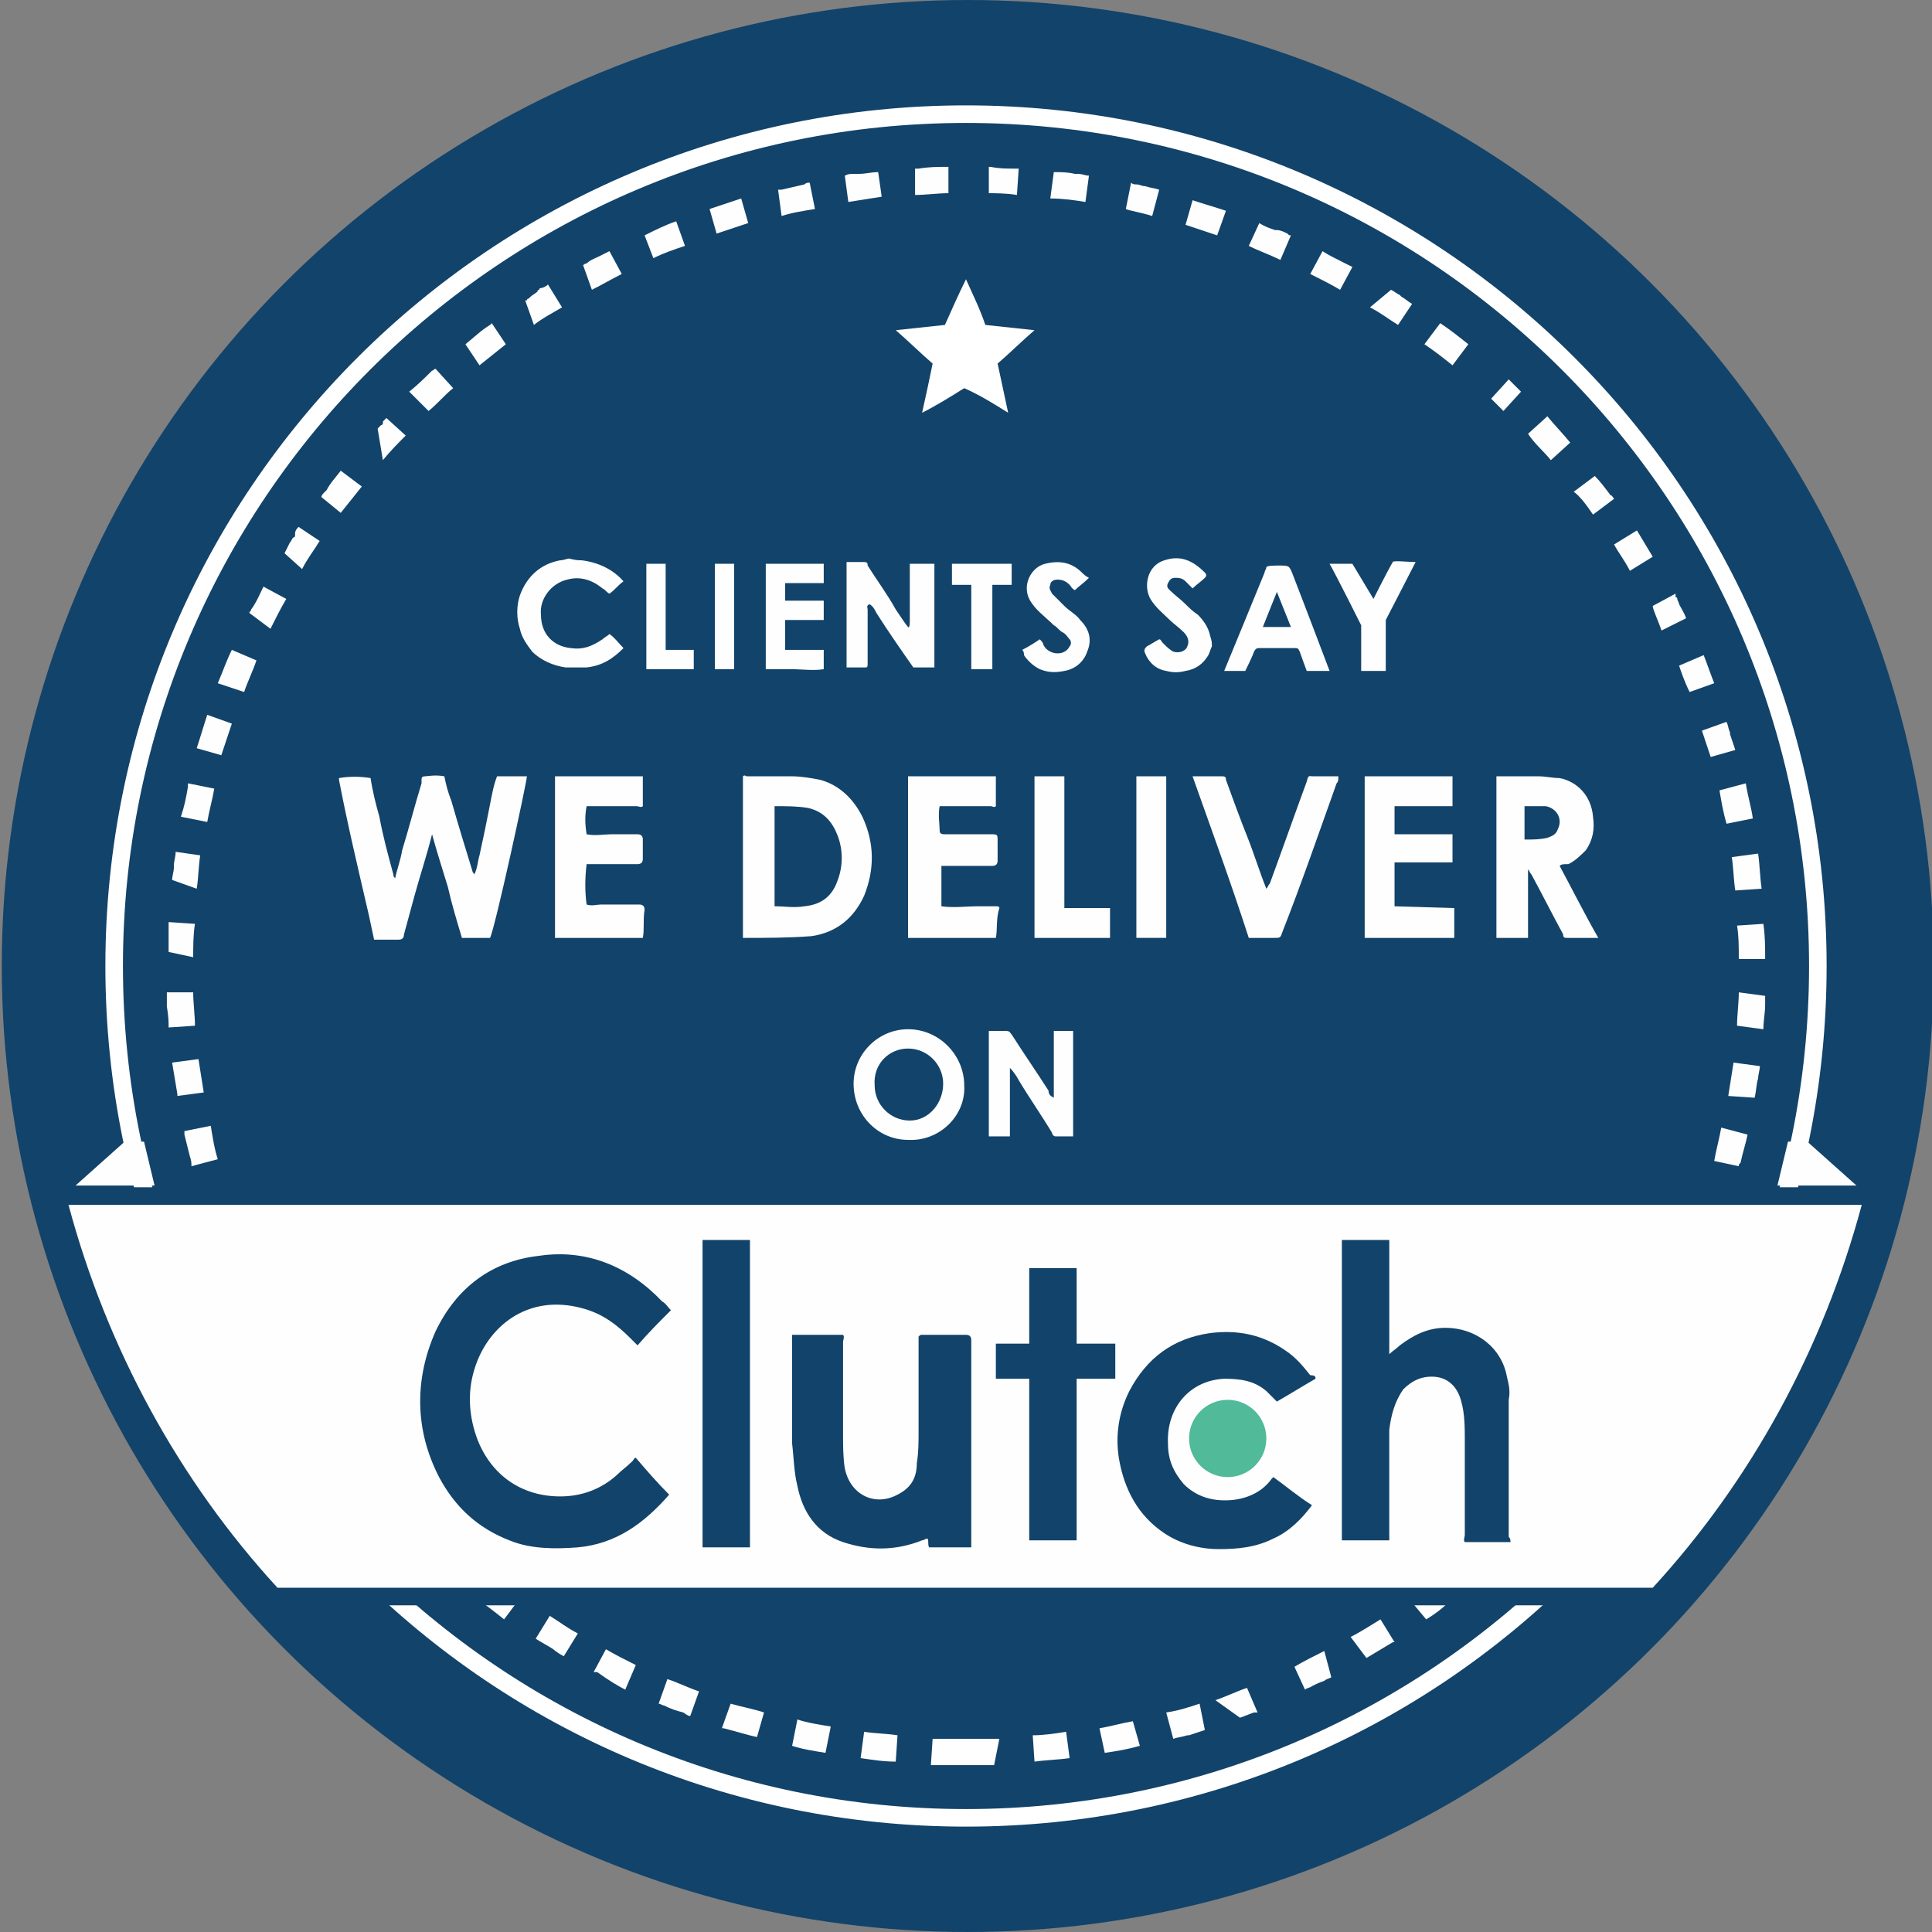 <svg xmlns="http://www.w3.org/2000/svg" id="Слой_1" x="0" y="0" viewBox="0 0 110 110" xml:space="preserve"><rect x="0" y="0" width="110" height="110" fill="#808080" stroke="none"/><style>.st0{fill:#12436a}.st1{fill:#fff}.st2{fill:#fefefe}</style><circle class="st0" cx="55.1" cy="55" r="55"/><path class="st1" d="M55 7c26.5 0 48 21.5 48 48s-21.5 48-48 48S7 81.5 7 55 28.5 7 55 7m0-1C28 6 6 27.9 6 55s21.9 49 49 49 49-21.9 49-49S82 6 55 6z"/><path class="st2" d="M55 100.5V99h-1.9l-.1 1.5h2c-.1 0-.1 0 0 0-.1 0-.1 0 0 0-.1 0-.1 0 0 0-.1 0-.1 0 0 0-.1 0-.1 0 0 0zm-4-.2l.1-1.5c-.6-.1-1.3-.1-1.9-.2l-.2 1.5c.7.1 1.3.2 2 .2zm-4-.5l.3-1.5c-.6-.1-1.3-.2-1.9-.4l-.3 1.5c.6.2 1.3.3 1.9.4zm-3.9-.9l.4-1.4c-.6-.2-1.2-.3-1.9-.5l-.5 1.4h.1c.8.2 1.4.4 1.9.5zm-3.8-1.2l.5-1.4c-.6-.2-1.2-.5-1.8-.7l-.5 1.4c.1 0 .2.1.3.1.4.2.7.3 1.1.4.3.2.3.2.4.2zm-3.7-1.5l.6-1.4c-.6-.3-1.2-.6-1.7-.9l-.7 1.3h.2c.7.5 1.2.8 1.6 1zm-3.5-1.9l.8-1.3c-.6-.3-1.1-.7-1.6-1l-.8 1.3c.3.2.7.4 1 .6.1.1.4.3.6.4zm-3.4-2.1l.9-1.2c-.5-.4-1-.8-1.6-1.2l-.9 1.2c.6.4 1.1.8 1.6 1.2 0-.1 0 0 0 0zm-3.1-2.5l1-1.1c-.5-.4-1-.8-1.4-1.3l-1 1.1c.3.3.7.6 1 .9.1.2.2.3.4.4zm-3-2.7l1.1-1.1c-.5-.5-.9-.9-1.3-1.4l-1.1 1s0 .1.1.1c.4.5.8 1 1.2 1.4zM20 84l1.2-1-1.2-1.5-1.2.9c.1.1.2.3.3.4l.1.1c.2.5.5.8.8 1.1zm-2.5-3.2l1.2-.9c-.4-.5-.7-1.1-1.1-1.6l-1.3.8s0 .1.1.1c.5.6.8 1.1 1.1 1.6zm-2.1-3.4l1.3-.7c-.3-.6-.6-1.1-.9-1.7l-1.3.7c.1.1.1.2.2.3v.1c.3.5.5.9.7 1.3zm-1.8-3.5l1.4-.6c-.3-.6-.5-1.2-.8-1.8l-1.4.6c0 .1.1.1.1.2v.1s0 .1.1.1v.1c.3.7.5 1 .6 1.3zm-1.5-3.7l1.4-.5-.6-1.8-1.4.4v.6c.5 1 .5 1.1.6 1.3zm-1.2-3.8l1.5-.4c-.2-.6-.3-1.3-.4-1.9l-1.5.3v.2l.3 1.2c.1.3.1.4.1.6zm-.8-4l1.5-.2c-.1-.6-.2-1.3-.3-1.9l-1.5.2.3 1.8v.1zm-.5-3.9l1.5-.1c0-.6-.1-1.3-.1-1.9H9.5v.8c.1.6.1.9.1 1.2zm1.4-4c0-.6 0-1.3.1-1.9l-1.5-.1v1.7l1.4.3zm.2-3.9c.1-.6.1-1.3.2-1.9l-1.4-.2c0 .3-.1.5-.1.8v.1c0 .2-.1.5-.1.7l1.4.5zm.6-3.8c.1-.6.3-1.3.4-1.9l-1.5-.3v.2c-.1.6-.2 1.1-.4 1.7l1.5.3zm.8-3.8l.6-1.8-1.4-.5c-.2.6-.4 1.3-.6 1.9l1.4.4zm1.3-3.6c.2-.6.5-1.2.7-1.8l-1.4-.6c-.3.6-.5 1.2-.8 1.9l1.5.5zm1.5-3.6c.3-.6.6-1.2.9-1.7l-1.3-.7c-.2.4-.4.9-.7 1.3 0 .1-.1.1-.1.2l1.2.9zm1.8-3.4c.3-.6.7-1.1 1-1.6L17 30c-.1.1-.2.2-.2.4v.1s0 .1-.1.1c-.1.1-.1.2-.2.3l-.3.6 1 .9zm2.2-3.2l1.2-1.5-1.2-.9c-.3.4-.6.7-.8 1.1l-.1.1c-.1.1-.2.2-.2.3l1.1.9zm2.4-3c.4-.5.9-1 1.3-1.4l-1.1-1-.1.1-.1.1v.1s0 .1-.1.1l-.1.1-.1.1.3 1.8zm2.6-2.8c.5-.4.9-.9 1.4-1.3l-1-1.1c-.1 0-.1.1-.2.1-.4.4-.8.8-1.3 1.2l1.1 1.1zm2.9-2.6l1.5-1.2-.8-1.2-.1.1c-.5.3-.9.7-1.4 1.1l.8 1.2zm3.1-2.3c.5-.4 1.1-.7 1.6-1l-.8-1.3c-.1.1-.3.2-.4.2 0 0-.1 0-.1.1 0 0-.1 0-.1.1-.1.1-.3.2-.4.3l-.1.1s-.1 0-.1.1h-.1l.5 1.4zm3.3-2c.6-.3 1.1-.6 1.7-.9l-.7-1.3-.6.3c-.2.1-.5.2-.7.4-.1 0-.2.1-.2.1l.5 1.4zm3.5-1.8c.6-.3 1.2-.5 1.8-.7l-.5-1.4c-.6.2-1.2.5-1.8.8l.5 1.3zm3.6-1.4l1.8-.6-.4-1.4-1.8.6.4 1.4zm3.7-1c.6-.2 1.3-.3 1.9-.4l-.3-1.5c-.1 0-.2 0-.3.1-.4.1-.9.2-1.3.3h-.2l.2 1.5zm3.8-.8c.6-.1 1.3-.2 1.9-.3L50 9.8c-.4 0-.7.1-1.1.1h-.3c-.2 0-.3 0-.5.1l.2 1.5zm3.8-.4c.6 0 1.3-.1 1.9-.1V9.5c-.6 0-1.1 0-1.7.1h-.2v1.5zm5.8 0l.1-1.5h-.2c-.5 0-.9 0-1.4-.1h-.1V11c.3 0 1 0 1.6.1zm3.9.4L62 10c-.2 0-.4-.1-.6-.1h-.2c-.4-.1-.8-.1-1.2-.1l-.2 1.5c.7 0 1.4.1 2 .2zm3.8.8l.4-1.5c-.3-.1-.5-.1-.8-.2-.2 0-.3-.1-.5-.1-.1 0-.2 0-.3-.1l-.3 1.5c.2.1.9.2 1.5.4zm3.7 1.1l.5-1.4c-.6-.2-1.3-.4-1.9-.6l-.4 1.4 1.8.6zm3.6 1.4l.6-1.4c-.1 0-.1 0-.2-.1-.2-.1-.4-.2-.6-.2h-.1c-.3-.1-.6-.2-.9-.4l-.6 1.3c.6.3 1.2.5 1.8.8zm3.4 1.7l.7-1.3-.6-.3c-.4-.2-.8-.4-1.1-.6l-.7 1.3c.6.3 1.2.6 1.7.9zm3.3 2l.8-1.2c-.2-.1-.4-.3-.6-.4l-.1-.1c-.2-.1-.3-.2-.5-.3l-1.2 1c.6.3 1.1.7 1.6 1zm3.1 2.3l.9-1.2c-.5-.4-1-.8-1.6-1.2l-.9 1.2c.6.4 1.1.8 1.6 1.2zm2.9 2.6l1-1.1-.1-.1-.1-.1-.1-.1-.1-.1-.3-.3-1 1.1.7.7zm2.7 2.8l1.1-1c-.4-.5-.9-1-1.3-1.5l-1.1 1c.4.6.9 1 1.3 1.5zm2.4 3.1l1.2-.9c-.1-.1-.1-.2-.2-.2-.3-.4-.6-.8-.9-1.1l-1.2.9c.3.2.7.7 1.1 1.3zm2.1 3.2l1.3-.8-.9-1.5-1.3.8c.2.4.6.9.9 1.5zm1.8 3.4l1.4-.7c-.1-.3-.3-.6-.4-.8 0-.1-.1-.2-.1-.3 0 0 0-.1-.1-.1v-.2l-1.3.7c0 .2.3.8.5 1.4zm1.6 3.5l1.4-.5c-.2-.5-.4-1.1-.6-1.6l-1.4.6c.1.3.3.9.6 1.5zm1.2 3.7l1.4-.4-.3-.9v-.1c-.1-.2-.1-.4-.2-.6l-1.4.5.5 1.5zm.9 3.8l1.5-.3c-.1-.7-.3-1.3-.4-2l-1.5.4c.1.6.2 1.2.4 1.9zm.5 3.8l1.5-.1c-.1-.7-.1-1.3-.2-2l-1.5.2c.1.6.1 1.3.2 1.9zm.2 3.9h1.5c0-.7 0-1.3-.1-2l-1.5.1c.1.6.1 1.2.1 1.9zm1.4 4c0-.1 0-.1 0 0 0-.1 0-.1 0 0 0-.1 0-.1 0 0 0-.1 0-.1 0 0 0-.1 0-.1 0 0 0-.1 0-.1 0 0 0-.1 0-.1 0 0 0-.1 0-.1 0 0 0-.5.1-.9.1-1.4v-.5l-1.5-.2c0 .6-.1 1.3-.1 1.9l1.5.2zm-.5 3.9c.1-.4.1-.8.2-1.1 0-.2.1-.5.1-.7l-1.5-.2c-.1.6-.2 1.3-.3 1.9l1.5.1zm-.9 3.9c0-.1 0-.1.1-.2.1-.5.3-1.1.4-1.6l-1.5-.4c-.1.6-.3 1.3-.4 1.9l1.4.3zm-1.1 3.9c0-.1.1-.3.1-.4v-.2c.1-.4.2-.7.3-1.1l-1.4-.4-.6 1.8 1.6.3zM96.4 74s0-.1.1-.1v-.2c.1-.3.3-.7.4-1 0 0 0-.1.1-.1l-1.4-.6c-.2.6-.5 1.2-.8 1.8l1.6.2zm-1.9 3.5c.3-.6.6-1.2 1-1.8l-1.3-.7c-.3.6-.6 1.1-.9 1.7l1.2.8zm-2.1 3.4s0-.1 0 0c0-.1 0-.1 0 0 .1-.1.1-.1 0 0 .1-.1.1-.1 0 0 .1-.1.1-.1 0 0 .1-.1.1-.1 0 0 .4-.6.8-1.1 1.1-1.7l-1.3-.8c-.3.5-.7 1.1-1.1 1.6l1.3.9zM90 84.1c0-.1.1-.1.1-.2l.9-1.2-1-1.1-1.2 1.5 1.2 1zM87.3 87l.3-.3c.3-.4.7-.7 1-1.1l-1.1-1c-.4.5-.9.9-1.3 1.4l1.1 1zm-2.9 2.8c.1-.1.2-.1.2-.2.2-.2.4-.4.7-.6l.1-.1.1-.1-1-1.1c-.5.4-1 .9-1.4 1.3l1.3.8zm-3.2 2.4c.5-.3.9-.6 1.3-1 .1 0 .1-.1.2-.1l-.9-1.2c-.5.4-1 .8-1.6 1.1l1 1.2zm-3.4 2.2l1.5-.9h.1l-.8-1.3c-.5.3-1.1.7-1.7 1l.9 1.2zm-3.5 1.8c.1-.1.3-.1.4-.2.2-.1.4-.2.7-.3.1-.1.2-.1.4-.2l-.4-1.5c-.6.3-1.2.6-1.7.9l.6 1.3zm-3.7 1.6c.3-.1.5-.2.8-.3h.2l-.6-1.4c-.6.2-1.2.5-1.8.7l1.4 1zM66.8 99c.3-.1.5-.1.8-.2h.1l.9-.3-.3-1.5c-.6.2-1.2.4-1.9.5l.4 1.5zm-3.9.8c.7-.1 1.3-.2 2-.4l-.4-1.4c-.6.1-1.3.3-1.9.4l.3 1.4zm-4 .5c.7-.1 1.3-.1 2-.2l-.2-1.5c-.6.1-1.3.2-1.9.2l.1 1.5zm-3.9.2c.1 0 .1 0 0 0 .1 0 .1 0 0 0 .1 0 .1 0 0 0 .1 0 .1 0 0 0 .1 0 .1 0 0 0h1.6l.3-1.5H55v1.5zM8.2 65H7.1l-2.8 2.5h4.5zm93.6 0h1.1l2.8 2.5h-4.5zM25.3 44.2c.1.5.2.9.4 1.4.4 1.4.8 2.7 1.2 4 0 .1.1.1.1.2.2-.4.2-.8.3-1.1.1-.5.2-.9.3-1.4l.3-1.5c.1-.5.2-1.1.4-1.6H30c0 .3-1.8 8.6-2.1 9.2h-1.6c-.3-1-.6-2-.8-2.9-.3-1-.6-1.9-.9-3-.3 1.2-.7 2.4-1 3.5-.2.7-.4 1.5-.6 2.2 0 .2-.1.3-.3.3h-1.4c-.1-.5-.2-.9-.3-1.4-.6-2.6-1.2-5.1-1.7-7.7v-.1c.6-.1 1.2-.1 1.8 0 .1.7.3 1.5.5 2.2.2 1.1.5 2.2.8 3.3 0 .1 0 .1.1.2.1-.5.3-1 .4-1.6.4-1.3.7-2.5 1.1-3.8v-.2c0-.1 0-.2.2-.2.1 0 .6-.1 1.1 0zm17 0c.1-.1.2 0 .2 0h2.6c.5 0 1.1.1 1.6.2 1.1.3 1.9 1.1 2.4 2.1.7 1.5.7 3 .1 4.5-.6 1.3-1.6 2.1-3 2.3-1.3.1-2.6.1-3.9.1v-9.2zm46.5 5.1c.7 1.3 1.4 2.7 2.2 4.1h-1.8c-.2 0-.2-.1-.2-.2-.6-1.1-1.2-2.3-1.8-3.4-.1-.1-.1-.2-.2-.3v3.9h-1.8v-9.2h2.4c.4 0 .8.1 1.2.1 1 .2 1.8 1 1.9 2.2.1.7 0 1.3-.4 1.9-.3.3-.6.6-1 .8-.3 0-.4 0-.5.1zm-6 2.4v1.7h-5.1v-9.2h5v1.7h-3.3v1.6h3.3v1.6h-3.3v2.5l3.4.1zm-46.2 1.7h-5v-9.2h5v1.7c-.1.1-.2 0-.4 0h-2.8c-.1.5-.1 1 0 1.6.5.1 1 0 1.4 0h1.5c.2 0 .3.1.3.3v1.1c0 .2-.1.3-.3.3h-2.9c-.1.8-.1 1.6 0 2.3.3.1.6 0 .8 0h2.2c.2 0 .3.1.3.3-.1.6 0 1.1-.1 1.6zm20.1 0h-5v-9.2h5v1.7c-.1.1-.2 0-.3 0h-2.9c-.1.5 0 1 0 1.4 0 .2.2.2.3.2h2.6c.4 0 .4 0 .4.4V49c0 .2-.1.3-.3.3h-2.9v2.3c.7.1 1.4 0 2.1 0h1c.1 0 .2 0 .2.1-.2.6-.1 1.2-.2 1.7zm11.2-9.2h1.7c.2 0 .2.1.2.2.4 1.1.8 2.2 1.2 3.2.4 1 .7 2 1.1 3 .1-.1.1-.2.2-.3.7-1.9 1.4-3.9 2.1-5.8.1-.4.1-.3.4-.3h1.4c0 .2 0 .3-.1.4-1 2.8-2 5.7-3.1 8.5-.1.3-.1.3-.5.3h-1.4c-1-3.1-2.1-6.1-3.2-9.2zm-9 0h1.7v7.5h2.6v1.7h-4.3v-9.2zM60 62.5v-3.8h1.1v6h-1c-.1 0-.2-.1-.2-.2-.6-1-1.3-2-1.9-3-.1-.2-.3-.5-.5-.7v3.9h-1.2v-6h1c.2 0 .2.1.3.2.7 1.1 1.4 2.1 2.1 3.2 0 .2.1.3.3.4-.1.1 0 0 0 0zm-5.1-.7c.1 1.7-1.4 3.2-3.2 3.1-1.7 0-3.1-1.4-3.1-3.2 0-1.7 1.4-3.1 3.1-3.1 1.8 0 3.2 1.5 3.2 3.2zm19.5-23.6s-.3-.8-.4-1.1c-.1-.2-.1-.2-.3-.2h-2c-.1 0-.2 0-.3.2-.1.3-.5 1.1-.5 1.1h-1.2s2.1-5.1 2.3-5.6c0-.1.1-.2.1-.3s.5-.1.7-.1c.6 0 .6 0 .8.5.7 1.8 2.1 5.5 2.1 5.5h-1.3zm-8 15.2h-1.7v-9.2h1.7v9.2zM33.1 31.9c.9.1 1.8.5 2.4 1.2-.3.2-.5.5-.8.7-.2-.1-.2-.2-.4-.3-.6-.5-1.3-.7-2-.5-.9.2-1.6 1.1-1.5 2 0 1.1.7 1.8 1.7 1.9.7.1 1.2-.1 1.8-.5.1-.1.3-.2.4-.3.3.2.5.5.8.8-.6.6-1.2 1-2.1 1.1h-1.2c-.7-.1-1.4-.4-1.9-.9-.3-.4-.6-.8-.7-1.3-.2-.6-.2-1.3 0-1.9.4-1.1 1.2-1.8 2.3-2 .2 0 .4-.1.5-.1.4.1.5.1.7.1zM69 36.8c-.1.2-.1.3-.2.5-.3.5-.7.8-1.3.9-.4.1-.7.1-1.1 0-.6-.1-1-.5-1.2-1-.1-.2 0-.3.1-.4.2-.1.5-.3.7-.4.1 0 .1.1.2.2.2.2.4.4.6.5.3.1.7 0 .8-.3.1-.2.1-.5-.2-.8-.3-.3-.6-.5-.8-.7-.4-.4-.8-.7-1.1-1.2-.4-.7-.2-1.9.8-2.2.9-.3 1.6 0 2.3.7.1.1.1.2 0 .3-.2.2-.5.4-.7.6l-.4-.4c-.2-.2-.4-.2-.6-.2s-.3.1-.4.3 0 .3.1.4c.3.3.6.5.9.8.2.2.4.4.7.6.3.3.6.7.7 1.2.1.3.1.4.1.6zm-10.8.2c.4-.2.7-.4 1-.6.1.1.2.2.2.3.1.2.2.3.4.4.4.2.9.1 1.1-.3.1-.1.1-.3 0-.4-.1-.1-.2-.3-.4-.4-.2-.1-.3-.3-.5-.4-.5-.5-1.1-.9-1.4-1.5-.4-.8.1-1.8.9-2s1.5-.1 2.1.5c.1.1.2.2.4.3-.3.3-.6.5-.8.7-.2-.1-.2-.2-.3-.3-.2-.2-.4-.3-.7-.3-.2 0-.4.1-.4.3-.1.2 0 .3.1.5l.7.7c.3.3.7.5.9.8.5.5.7 1.1.4 1.8-.2.6-.7 1-1.3 1.1-.5.1-.9.1-1.4-.1-.4-.2-.7-.5-.9-.8 0-.1 0-.2-.1-.3zm19.3 1.2v-2.6s-1.5-3-1.8-3.5H77l1.2 2s.8-1.6 1.1-2.1c0-.1.9 0 1.3 0-.2.4-1.7 3.3-1.7 3.3v2.9h-1.4zm-22.2-.1v-4.8h-1.1v-1.2h3.4v1.2h-1.1v4.8h-1.2z"/><path class="st0" d="M44.1 45.9c.7 0 1.3 0 1.9.1.9.2 1.4.8 1.7 1.6s.3 1.7 0 2.5c-.3.9-.9 1.4-1.9 1.5-.6.1-1.1 0-1.7 0v-5.7zm42.7 1.9v-1.9H88c.6.1 1 .7.7 1.3-.1.3-.3.4-.6.5-.4.1-.8.1-1.3.1zM51.7 59.7c1.1 0 2 .9 2 2s-.8 2.1-1.9 2.1-2-.9-2-2c-.1-1.2.8-2.1 1.9-2.1z"/><path d="M72.7 33.7l.8 2h-1.6l.8-2z" fill="#13436a"/><path class="st1" d="M55 15.9c.4.9.8 1.7 1.1 2.6.9.1 1.9.2 2.8.3-.7.6-1.4 1.3-2.1 1.9.2.9.4 1.9.6 2.8-.8-.5-1.6-1-2.5-1.4-.8.5-1.6 1-2.4 1.4.2-.9.4-1.8.6-2.8-.7-.6-1.4-1.3-2.1-1.9.9-.1 1.9-.2 2.8-.3.4-.9.8-1.8 1.2-2.6z"/><g id="clutch_2_"><path class="st2" d="M15.6 90.9l-.1-.2c-5.7-6.3-9.8-13.9-12-22l-.2-.6h103.3l-.2.6c-2.2 8.1-6.3 15.8-12 22l-.1.2H15.6z"/><path class="st0" d="M106 68.6c-2.2 8.2-6.3 15.7-11.9 21.8H15.8c-5.6-6.1-9.7-13.6-11.9-21.8H106m1.3-1H2.7l.3 1.3c2.2 8.2 6.4 15.9 12.1 22.2l.3.3h79.1l.3-.3c5.7-6.3 9.9-14 12.1-22.2l.4-1.3z"/><path class="st0" d="M38.2 74.6c-.7.7-1.3 1.3-1.9 2l-.4-.4c-.8-.8-1.6-1.4-2.7-1.7-3.2-.9-5.5 1.1-6.2 3.5-.4 1.3-.3 2.7.2 4 .8 2 2.5 3.2 4.7 3.2 1.2 0 2.3-.4 3.2-1.2.3-.3.6-.5.9-.8.1-.1.1-.2.2-.2.6.7 1.2 1.4 1.9 2.1-1.4 1.6-3 2.8-5.2 3-1.3.1-2.7.1-3.9-.4-1.8-.7-3.1-1.9-4-3.6-1.4-2.7-1.4-5.6-.2-8.3 1.2-2.5 3.2-4 5.9-4.3 2.7-.4 5.1.6 7 2.6.2.1.3.3.5.5zM86 87.8h-2.6c-.1-.1 0-.3 0-.4V82c0-.7 0-1.5-.2-2.2-.2-.8-.7-1.3-1.4-1.4-.8-.1-1.4.2-1.9.7-.5.7-.7 1.5-.8 2.3v6.3h-2.7V70.6h2.7v6.5c.2-.2.4-.3.6-.5.8-.6 1.6-1 2.6-1 1.7 0 3.2 1.1 3.5 2.8.1.4.2.8.1 1.3v7.8c.1.1.1.2.1.3zM45.1 76H48c.1.1 0 .3 0 .4v5.3c0 .6 0 1.3.1 1.9.3 1.5 1.7 2.2 3 1.5.8-.4 1.1-1 1.1-1.8.1-.6.1-1.2.1-1.8v-5.4c.1-.1.1-.1.2-.1H55c.2 0 .3.1.3.3v11.8h-2.4c-.1-.2 0-.4-.1-.5-.1 0-.2.1-.3.1-1.5.6-3 .6-4.5.1s-2.3-1.7-2.6-3.2c-.2-.8-.2-1.6-.3-2.4V76z"/><circle cx="69.9" cy="81.9" r="2.2" fill="#50ba99"/><path class="st0" d="M74.9 78.5c-.7.4-1.5.9-2.2 1.3l-.6-.6c-.7-.6-1.5-.7-2.4-.7-2 .1-3.3 1.7-3.2 3.7 0 .9.3 1.6.9 2.3.8.8 1.8 1 2.8.9.9-.1 1.7-.5 2.2-1.2l.1-.1c.7.5 1.4 1.1 2.2 1.6-.6.8-1.3 1.5-2.2 1.9-1 .5-2 .6-3.1.6s-2.2-.3-3.1-.9c-1.5-1-2.3-2.5-2.6-4.3-.2-1.3 0-2.6.6-3.8 1-1.9 2.5-3 4.6-3.3 1.6-.2 3 .1 4.3 1 .6.4 1 .9 1.4 1.4.3 0 .3.1.3.2zm-13.6 0v9.2h-2.7v-9.2h-1.9v-2h1.9v-4.3h2.7v4.3h2.2v2h-2.2zm-18.6 9.6H40V70.6h2.7v17.5z"/></g><path class="st2" d="M49.3 38c.1 0 .1-.1.1-.2v-3.1c0-.1-.1-.2.1-.3.2.1.3.3.4.5.7 1.1 1.4 2.1 2.1 3.1h1.2v-5.9h-1.4v3.3s0 .4-.1.3c-.1-.1-.5-.7-.7-1-.5-.9-1.1-1.7-1.6-2.5 0-.1 0-.2-.2-.2h-1v6h1.1zm-7.5-5.9h-1.1v6h1.1v-6zM39.5 37h-1.6v-4.9h-1.1v6h2.7V37zm5.2-1.2v-.5h2.2v-1.1h-2.2v-1h2.2v-1.1h-3.3v6H45c.7 0 1.3.1 1.9 0V37h-2.2v-1.2z"/></svg>